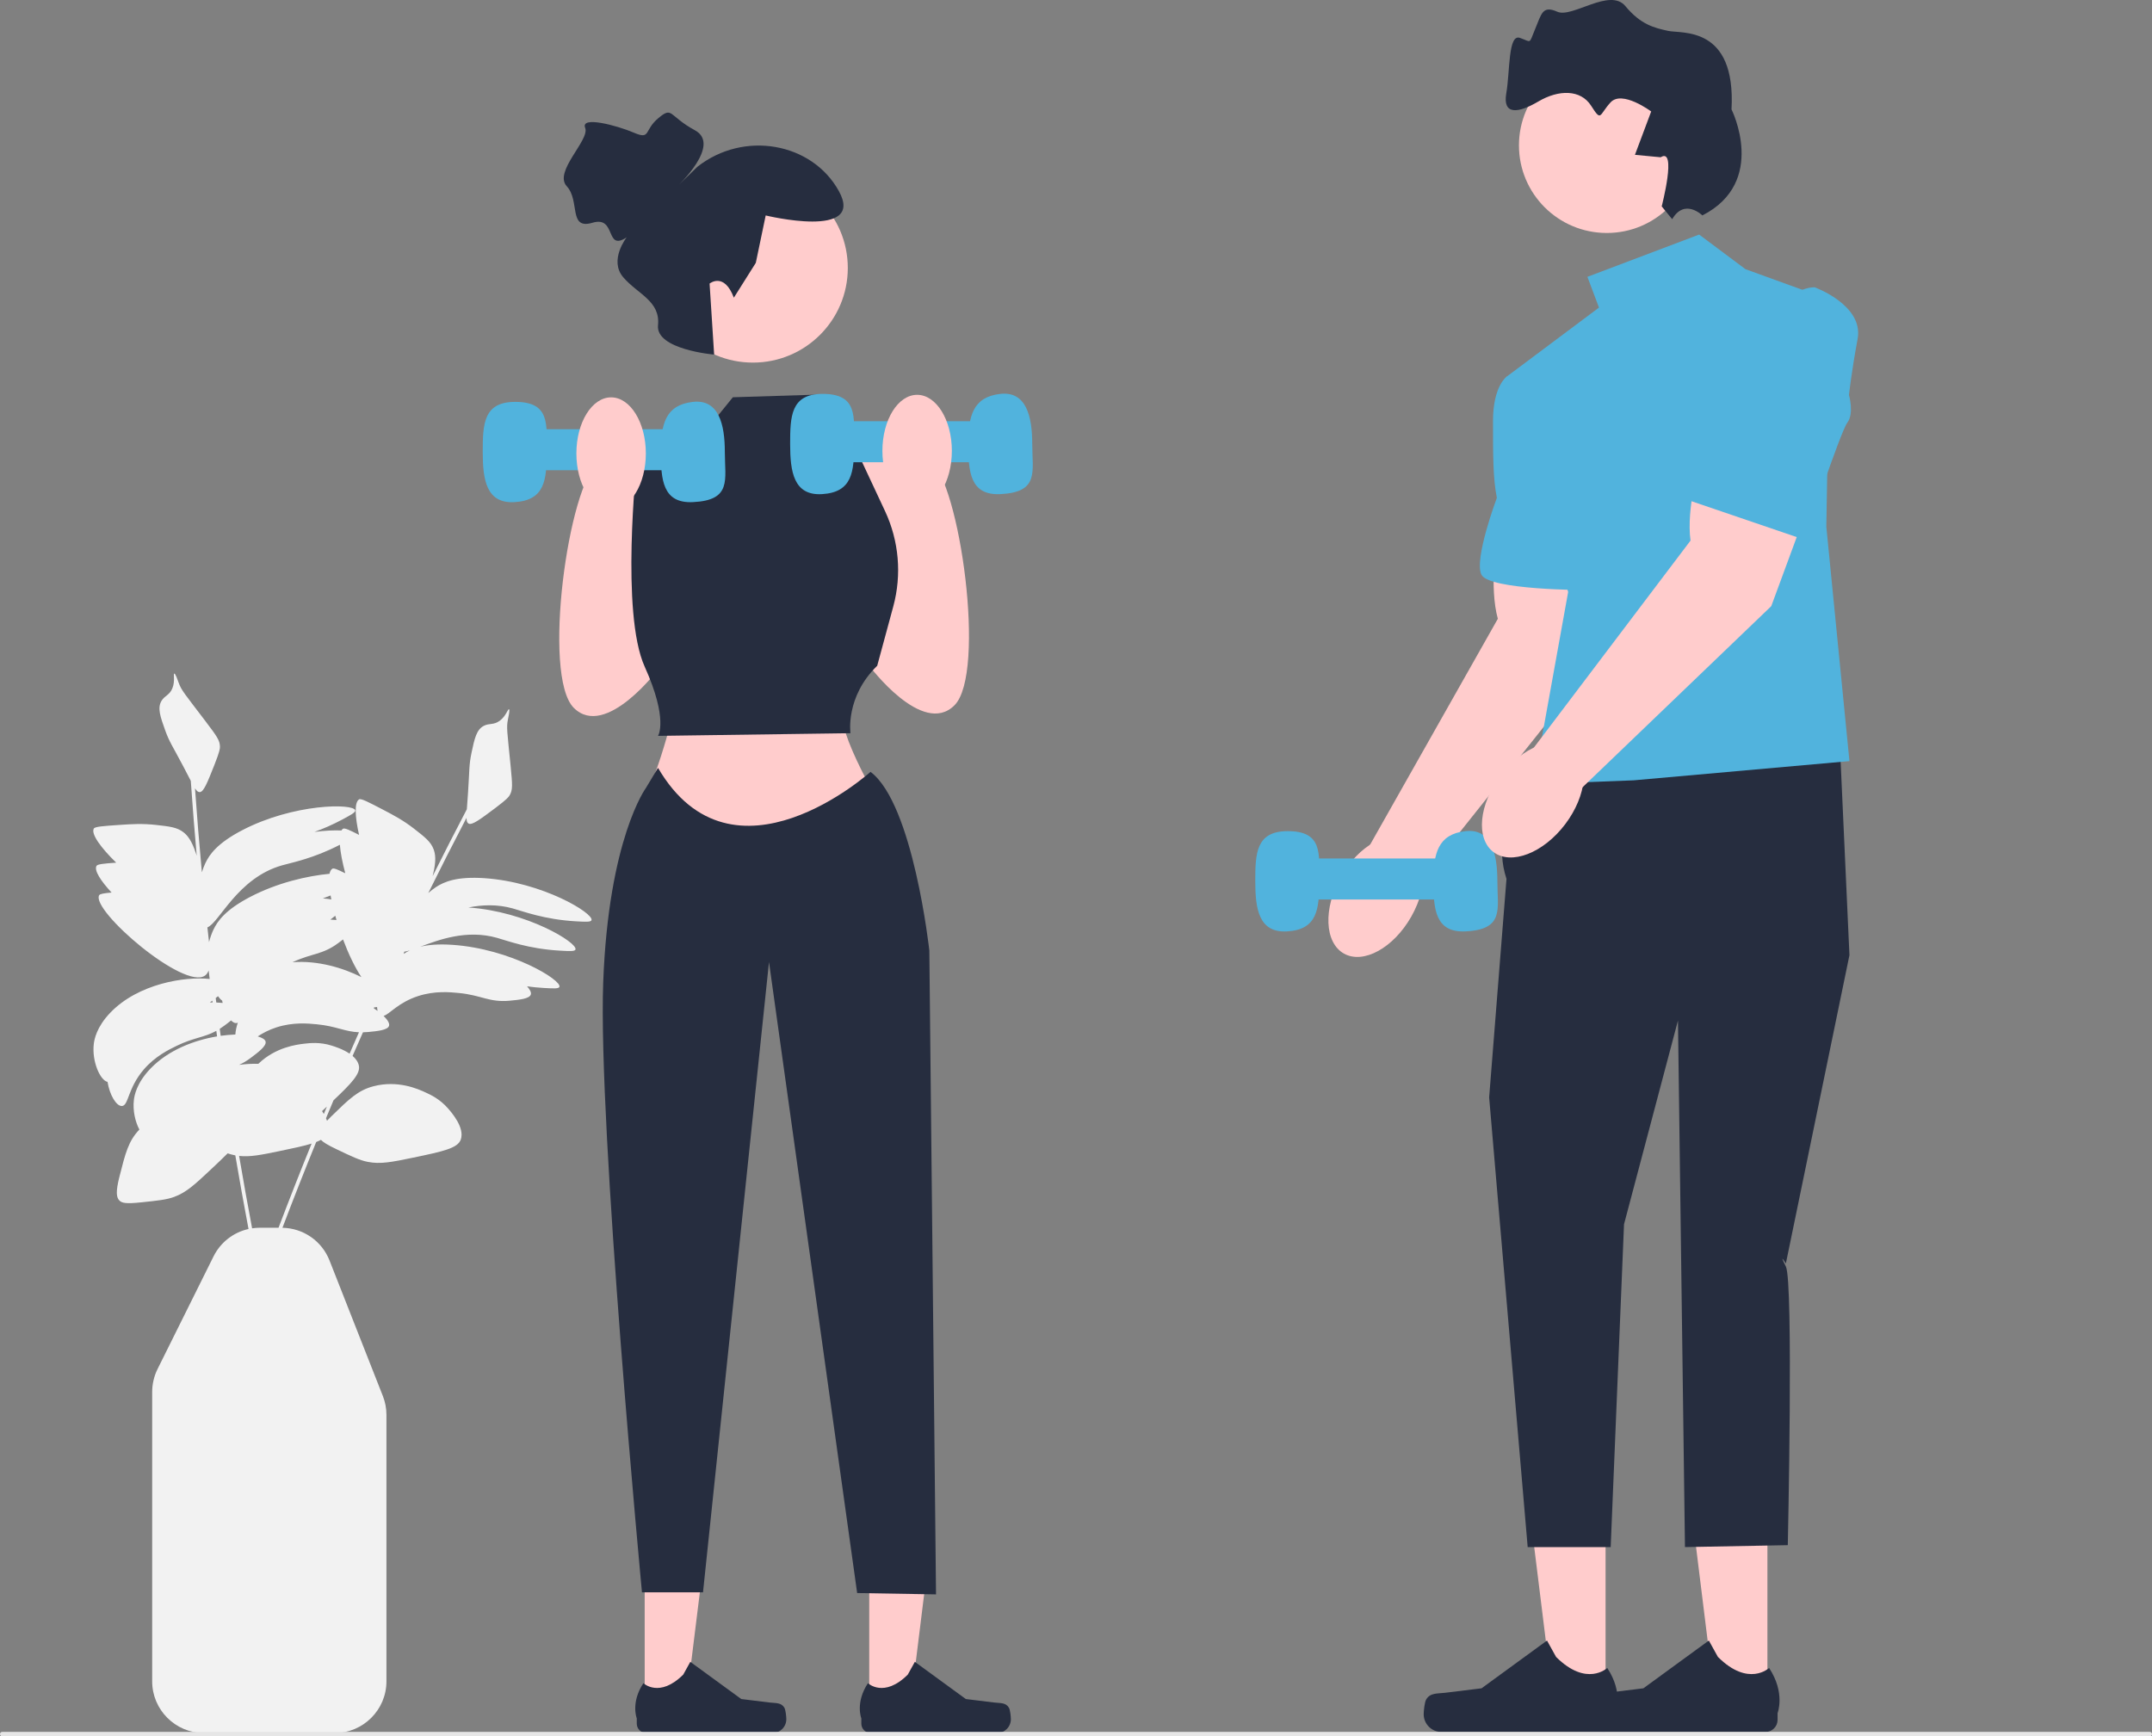 <svg width="316" height="255" viewBox="0 0 316 255" fill="none" xmlns="http://www.w3.org/2000/svg">
<rect x="0" y="0" width="316" height="255" fill="#808080" stroke="none"/>
<g clip-path="url(#clip0_5_202)">
<path d="M71.127 128.968C67.106 128.698 65.234 129.479 64.024 130.274C63.636 130.529 63.253 130.828 62.891 131.151C64.719 127.453 66.591 123.77 68.498 120.114C68.511 120.605 68.598 120.837 68.814 120.954C69.309 121.22 70.463 120.368 72.751 118.651C74.49 117.347 74.712 117.016 74.841 116.79C75.296 115.993 75.257 115.336 74.977 112.474C74.474 107.337 74.344 106.855 74.588 105.642C74.672 105.224 74.901 104.217 74.739 104.16C74.572 104.1 74.312 105.156 73.387 105.845C72.485 106.517 71.85 106.17 71.031 106.602C69.972 107.161 69.68 108.453 69.242 110.534C68.854 112.376 68.953 113.027 68.721 116.498C68.656 117.482 68.593 118.247 68.551 118.849C66.843 122.107 65.167 125.388 63.521 128.682C63.544 128.592 63.564 128.507 63.583 128.433C64.092 126.35 63.922 125.389 63.666 124.714C63.251 123.62 62.427 122.965 60.796 121.7C59.198 120.46 57.846 119.746 56.221 118.898C54.091 117.787 53.026 117.231 52.737 117.394C52.012 117.802 52.12 119.939 52.725 122.613C51.346 121.903 50.614 121.571 50.382 121.701C50.282 121.757 50.199 121.847 50.13 121.965C49.098 121.915 47.732 121.973 46.168 122.178C47.402 121.733 48.788 121.146 50.282 120.345C51.577 119.651 52.223 119.298 52.161 119.006C51.939 117.962 43.098 117.983 35.519 121.951C31.95 123.82 30.764 125.462 30.15 126.771C29.953 127.192 29.783 127.646 29.644 128.111C29.262 124.004 28.926 119.889 28.634 115.777C28.903 116.189 29.099 116.342 29.345 116.328C29.906 116.297 30.442 114.968 31.492 112.312C32.29 110.293 32.306 109.895 32.297 109.634C32.267 108.718 31.89 108.179 30.15 105.886C27.027 101.77 26.664 101.426 26.236 100.265C26.088 99.865 25.756 98.888 25.587 98.924C25.413 98.96 25.745 99.996 25.318 101.066C24.902 102.109 24.179 102.144 23.708 102.94C23.098 103.969 23.527 105.223 24.244 107.224C24.88 108.997 25.306 109.501 26.929 112.58C27.389 113.452 27.737 114.136 28.016 114.672C28.269 118.339 28.561 122.011 28.886 125.677C28.858 125.588 28.831 125.505 28.808 125.432C28.15 123.392 27.501 122.661 26.929 122.219C26.002 121.503 24.956 121.375 22.902 121.148C20.89 120.926 19.363 121.023 17.534 121.148C15.136 121.312 13.937 121.395 13.776 121.684C13.334 122.477 14.827 124.513 17.059 126.69C15.237 126.819 14.309 126.914 14.168 127.165C13.802 127.824 14.77 129.339 16.384 131.079C15.262 131.175 14.67 131.276 14.561 131.473C13.33 133.683 27.087 145.526 30.13 143.254C30.361 143.082 30.524 142.828 30.637 142.52C30.687 142.937 30.738 143.355 30.789 143.773C27.194 143.369 20.289 144.45 16.192 148.728C14.155 150.854 13.848 152.69 13.776 153.28C13.456 155.896 14.732 158.679 15.79 158.884C16.103 160.831 17.082 162.441 17.886 162.427C18.894 162.41 18.715 159.856 21.107 157.072C22.776 155.129 24.761 154.164 25.939 153.591C28.469 152.36 29.94 152.396 31.763 151.393C31.799 151.663 31.838 151.933 31.875 152.203C28.536 152.762 24.723 154.191 22.079 156.951C20.043 159.077 19.736 160.913 19.664 161.503C19.466 163.114 19.877 164.787 20.467 165.886C18.861 167.569 18.417 169.326 17.534 172.827C16.97 175.063 17.093 175.857 17.534 176.308C17.898 176.681 18.474 176.814 20.755 176.576C23.229 176.317 24.466 176.188 25.587 175.772C27.36 175.115 28.582 173.986 30.955 171.756C31.931 170.839 32.756 170.059 33.428 169.38C33.778 169.499 34.107 169.589 34.438 169.655C34.477 169.662 34.515 169.668 34.553 169.675C35.165 173.292 35.812 176.899 36.492 180.49C34.279 180.983 32.388 182.436 31.349 184.527L23.137 201.052C22.619 202.095 22.345 203.262 22.345 204.426V246.918C22.345 251.107 25.762 254.516 29.962 254.516H49.128C53.328 254.516 56.745 251.107 56.745 246.918V207.791C56.745 206.838 56.568 205.904 56.218 205.016L48.392 185.126C47.261 182.25 44.557 180.378 41.474 180.31C43.072 176.103 44.722 171.901 46.429 167.716C46.692 167.614 46.925 167.509 47.127 167.396C47.442 167.741 48.087 168.143 49.455 168.795C51.699 169.866 52.821 170.401 53.995 170.632C55.85 170.997 57.484 170.673 60.676 170.01C65.019 169.108 67.2 168.632 67.655 167.371C68.283 165.627 66.311 163.379 65.768 162.76C64.586 161.414 63.282 160.8 62.476 160.431C61.43 159.951 58.448 158.585 54.843 159.527C52.574 160.12 51.275 161.387 48.676 163.92C48.426 164.164 48.21 164.385 48.018 164.592C47.975 164.468 47.926 164.345 47.872 164.224C48.237 163.347 48.601 162.471 48.97 161.596C51.635 159.074 52.947 157.685 52.698 156.493C52.581 155.934 52.228 155.463 51.773 155.072C52.278 153.914 52.785 152.757 53.298 151.603C53.534 151.598 53.777 151.587 54.039 151.562C55.412 151.433 56.967 151.287 57.133 150.629C57.22 150.281 56.918 149.772 56.325 149.199C57.182 148.96 58.489 147.218 61.422 146.275C63.864 145.491 66.061 145.704 67.366 145.83C70.733 146.156 71.831 147.246 74.859 146.962C76.232 146.832 77.787 146.686 77.953 146.028C78.027 145.733 77.819 145.321 77.393 144.853C78.156 144.958 78.972 145.042 79.842 145.092C81.309 145.176 82.045 145.212 82.145 144.931C82.504 143.925 74.957 139.33 66.417 138.757C64.343 138.618 62.844 138.759 61.709 139.037C64.439 138.02 68.502 136.475 72.963 137.726C74.498 138.157 77.606 139.347 82.197 139.61C83.665 139.694 84.4 139.73 84.501 139.449C84.859 138.444 77.319 133.852 68.783 133.276C70.764 132.876 72.986 132.765 75.318 133.419C76.853 133.849 79.961 135.04 84.552 135.303C86.02 135.387 86.756 135.423 86.856 135.142C87.214 134.137 79.668 129.541 71.127 128.968ZM31.673 146.574C31.789 146.484 31.902 146.393 32.012 146.302C32.208 146.589 32.414 146.81 32.621 146.95C32.644 147.065 32.667 147.179 32.694 147.291C32.402 147.259 32.09 147.238 31.759 147.227C31.731 147.01 31.701 146.792 31.673 146.574ZM48.541 131.507C48.574 131.698 48.611 131.892 48.65 132.091C48.285 132.021 47.868 131.972 47.41 131.942C47.775 131.81 48.151 131.666 48.541 131.507ZM49.41 135.109C49.13 135.081 48.83 135.063 48.515 135.053C48.762 134.866 49.005 134.676 49.231 134.487C49.288 134.693 49.348 134.901 49.41 135.109ZM42.948 141.314C45.839 139.96 47.335 140.249 49.705 138.472C49.925 138.307 50.151 138.137 50.371 137.966C51.157 140.058 52.098 142.053 53.068 143.498C50.353 142.131 46.623 141.02 42.948 141.314ZM49.906 124.064C49.993 125.205 50.274 126.656 50.692 128.215C50.668 128.214 50.644 128.214 50.62 128.214C49.583 127.694 49.012 127.462 48.812 127.574C48.604 127.691 48.465 127.951 48.386 128.324C45.126 128.634 40.732 129.627 36.696 131.74C33.128 133.609 31.941 135.251 31.328 136.56C31.066 137.118 30.852 137.737 30.695 138.358C30.615 137.637 30.532 136.918 30.454 136.196C32.208 135.515 34.86 128.939 41.424 127.082C42.91 126.661 46.03 126.074 49.906 124.064ZM30.811 147.224C30.86 147.189 30.906 147.158 30.955 147.121C31.03 147.065 31.106 147.009 31.181 146.952C31.193 147.041 31.205 147.13 31.216 147.219C31.083 147.219 30.949 147.22 30.811 147.224ZM32.265 151.094C32.477 150.96 32.692 150.815 32.918 150.645C33.257 150.391 33.61 150.126 33.931 149.862C34.179 150.112 34.434 150.258 34.673 150.254C34.766 150.252 34.847 150.222 34.923 150.178C34.718 150.792 34.596 151.394 34.558 151.929C33.883 151.952 33.16 152.013 32.406 152.12C32.359 151.778 32.311 151.436 32.265 151.094ZM40.902 180.304H38.173C37.782 180.304 37.397 180.335 37.02 180.392C36.351 176.86 35.715 173.315 35.112 169.758C36.717 169.935 38.318 169.615 41.12 169.033C43.105 168.621 44.634 168.297 45.757 167.947C44.086 172.054 42.469 176.176 40.902 180.304ZM47.292 163.174C47.516 162.965 47.754 162.742 48.001 162.509C47.85 162.87 47.703 163.233 47.552 163.594C47.468 163.449 47.381 163.309 47.292 163.174ZM48.672 153.548C46.959 153.017 45.525 153.174 44.645 153.28C43.541 153.413 40.468 153.789 37.937 156.23C37.092 156.208 36.136 156.254 35.116 156.382C35.659 156.134 36.221 155.811 36.843 155.344C37.946 154.517 39.194 153.581 38.991 152.934C38.897 152.635 38.483 152.387 37.844 152.21C38.564 151.734 39.458 151.244 40.603 150.876C43.044 150.091 45.241 150.304 46.546 150.43C49.37 150.704 50.602 151.512 52.712 151.599C52.248 152.643 51.79 153.691 51.333 154.739C50.353 154.072 49.143 153.694 48.672 153.548ZM54.882 148.07C54.901 148.029 54.919 147.988 54.938 147.947C55.084 147.93 55.228 147.912 55.369 147.891C55.379 148.103 55.406 148.294 55.448 148.464C55.272 148.333 55.081 148.202 54.882 148.07ZM59.314 140.063C59.301 140.072 59.288 140.082 59.275 140.09C59.306 139.979 59.335 139.871 59.364 139.766C59.604 139.733 59.879 139.665 60.186 139.572C59.857 139.728 59.569 139.895 59.314 140.063Z" fill="#F2F2F2"/>
<path d="M94.667 250.932L100.654 250.932L103.502 227.896L94.665 227.897L94.667 250.932Z" fill="#FFCCCC"/>
<path d="M115.178 250.797C115.365 251.11 115.463 252.121 115.463 252.485C115.463 253.604 114.553 254.512 113.431 254.512H94.891C94.125 254.512 93.504 253.893 93.504 253.129V252.359C93.504 252.359 92.587 250.045 94.476 247.192C94.476 247.192 96.823 249.426 100.329 245.928L101.364 244.059L108.849 249.52L112.999 250.03C113.907 250.141 114.711 250.012 115.178 250.797Z" fill="#262D3F"/>
<path d="M127.639 250.932L133.626 250.932L136.474 227.896L127.638 227.897L127.639 250.932Z" fill="#FFCCCC"/>
<path d="M148.151 250.797C148.337 251.11 148.436 252.121 148.436 252.485C148.436 253.604 147.526 254.512 146.404 254.512H127.863C127.097 254.512 126.477 253.893 126.477 253.129V252.359C126.477 252.359 125.56 250.045 127.448 247.192C127.448 247.192 129.795 249.426 133.302 245.928L134.336 244.059L141.822 249.52L145.971 250.03C146.879 250.141 147.684 250.012 148.151 250.797Z" fill="#262D3F"/>
<path d="M125.234 67.562C125.234 67.562 132.129 64.43 136.532 67.562C140.935 70.695 144.86 98.887 140.15 103.585C135.44 108.284 127.589 97.712 127.589 97.712L125.234 67.562Z" fill="#FFCCCC"/>
<path d="M99.173 67.935C99.173 67.935 92.278 64.803 87.875 67.935C83.472 71.067 79.547 99.26 84.257 103.958C88.968 108.657 96.818 98.085 96.818 98.085L99.173 67.935Z" fill="#FFCCCC"/>
<path d="M99.37 102.588C99.37 102.588 97.014 113.16 94.267 117.859L114.286 129.605L129.987 119.425C129.987 119.425 122.529 107.287 123.706 103.763L99.37 102.588Z" fill="#FFCCCC"/>
<path d="M235.762 249.758L228.074 249.758L224.416 220.176L235.764 220.176L235.762 249.758Z" fill="#FFCCCC"/>
<path d="M209.421 249.584C209.182 249.987 209.055 251.285 209.055 251.752C209.055 253.19 210.224 254.355 211.665 254.355H235.475C236.458 254.355 237.255 253.56 237.255 252.58V251.591C237.255 251.591 238.433 248.619 236.008 244.956C236.008 244.956 232.994 247.824 228.49 243.331L227.162 240.931L217.549 247.945L212.22 248.599C211.054 248.742 210.021 248.577 209.421 249.584Z" fill="#262D3F"/>
<path d="M259.528 249.758L251.839 249.758L248.182 220.176L259.529 220.176L259.528 249.758Z" fill="#FFCCCC"/>
<path d="M233.186 249.584C232.947 249.987 232.821 251.285 232.821 251.752C232.821 253.19 233.989 254.355 235.43 254.355H259.24C260.223 254.355 261.02 253.56 261.02 252.58V251.591C261.02 251.591 262.198 248.619 259.773 244.956C259.773 244.956 256.759 247.824 252.256 243.331L250.928 240.931L241.314 247.945L235.986 248.599C234.82 248.742 233.786 248.577 233.186 249.584Z" fill="#262D3F"/>
<path d="M219.767 79.108C219.767 79.108 218.654 86.257 219.943 90.871L201.007 124.367L208.373 129.723L232.973 98.849L236.382 83.594L219.767 79.108Z" fill="#FFCCCC"/>
<path d="M207.243 134.595C209.852 129.979 209.651 124.934 206.793 123.326C203.934 121.718 199.502 124.157 196.892 128.773C194.283 133.389 194.484 138.434 197.342 140.042C200.201 141.65 204.633 139.211 207.243 134.595Z" fill="#FFCCCC"/>
<path d="M227.155 113.187C227.155 113.187 218.101 119.561 221.213 129.074L218.667 161.165L224.325 227.205H236.513L238.472 179.792L246.393 149.876L247.42 227.205L262.52 226.923C262.52 226.923 263.369 188.259 262.237 186.001C261.105 183.743 262.237 185.554 262.237 185.554L271.573 140.274L270.159 109.236L227.155 113.187Z" fill="#262D3F"/>
<path d="M249.505 34.447L233.096 40.656L234.794 45.172L221.213 55.332L230.267 86.941L225.174 115.163L239.886 114.599L271.573 111.776L268.178 77.345L268.744 44.043L256.296 39.527L249.505 34.447Z" fill="#51B3DD"/>
<path d="M225.457 54.485L221.213 55.332C221.213 55.332 219.233 56.743 219.233 61.823C219.233 66.903 219.233 70.29 219.799 73.112C219.799 73.112 216.404 82.143 217.535 84.401C218.667 86.658 232.813 86.658 232.813 86.658L225.457 54.485Z" fill="#51B3DD"/>
<path d="M248.842 21.349C248.842 28.456 243.067 34.216 235.943 34.216C228.819 34.216 223.044 28.456 223.044 21.349C223.044 14.243 228.819 8.483 235.943 8.483C243.067 8.483 248.842 14.243 248.842 21.349Z" fill="#FFCCCC"/>
<path d="M244.004 30.309C244.004 30.309 246.289 21.552 243.854 23.096L240.075 22.738L242.461 16.371C242.461 16.371 238.19 13.177 236.487 15.044C234.784 16.911 235.192 17.964 233.644 15.535C232.096 13.107 228.861 13.152 225.899 14.9C222.936 16.648 220.621 16.936 221.184 13.693C221.747 10.45 221.431 4.939 223.19 5.564C224.949 6.189 224.467 6.542 225.415 4.277C226.364 2.012 226.483 0.756 228.679 1.725C230.874 2.694 236.392 -1.855 238.671 0.897C240.951 3.649 242.943 4.091 244.934 4.533C246.925 4.976 254.926 3.706 254.257 16.067C254.257 16.067 259.598 26.716 249.978 31.636C249.978 31.636 247.367 29.066 245.545 32.19L244.004 30.309Z" fill="#262D3F"/>
<path d="M120.174 57.95L107.613 58.342L100.94 66.565L93.482 68.131C93.482 68.131 91.126 90.058 94.659 97.889C98.192 105.72 96.622 108.07 96.622 108.07L124.884 107.678C124.884 107.678 124.099 102.36 128.809 97.775L131.171 89.055C132.434 84.392 132.004 79.435 129.957 75.058L124.884 64.215L120.566 62.649L120.174 57.95Z" fill="#262D3F"/>
<path d="M96.622 112.768L94.856 115.705C94.856 115.705 89.36 123.145 88.575 144.289C87.79 165.433 94.267 233.852 94.267 233.852H103.23L112.92 141.284L125.865 233.955L137.445 234.151L136.463 139.59C136.463 139.59 134.108 118.054 127.828 113.356C127.828 113.356 107.613 131.563 96.622 112.768Z" fill="#262D3F"/>
<path d="M80.275 66.382C80.275 70.447 80.029 73.472 75.579 73.742C71.4 73.996 70.884 70.447 70.884 66.382C70.884 62.317 70.981 59.054 75.579 59.021C80.814 58.984 80.275 62.317 80.275 66.382Z" fill="#51B3DD"/>
<path d="M106.435 66.382C106.435 70.447 107.506 73.472 101.74 73.742C97.303 73.95 97.044 70.447 97.044 66.382C97.044 62.317 97.696 59.477 101.74 59.021C105.543 58.592 106.435 62.317 106.435 66.382Z" fill="#51B3DD"/>
<path d="M102.41 63.036H76.25V69.058H102.41V63.036Z" fill="#51B3DD"/>
<path d="M125.415 65.207C125.415 69.272 125.17 72.297 120.72 72.567C116.54 72.822 116.024 69.272 116.024 65.207C116.024 61.142 116.122 57.88 120.72 57.847C125.955 57.809 125.415 61.142 125.415 65.207Z" fill="#51B3DD"/>
<path d="M151.576 65.207C151.576 69.272 152.647 72.297 146.88 72.567C142.444 72.776 142.185 69.272 142.185 65.207C142.185 61.142 142.836 58.303 146.88 57.847C150.684 57.418 151.576 61.142 151.576 65.207Z" fill="#51B3DD"/>
<path d="M147.551 61.861H121.39V67.884H147.551V61.861Z" fill="#51B3DD"/>
<path d="M193.715 129.422C193.715 133.487 193.469 136.512 189.019 136.783C184.84 137.037 184.324 133.487 184.324 129.422C184.324 125.357 184.421 122.095 189.019 122.062C194.254 122.025 193.715 125.357 193.715 129.422Z" fill="#51B3DD"/>
<path d="M219.875 129.422C219.875 133.487 220.946 136.512 215.18 136.783C210.744 136.991 210.484 133.487 210.484 129.422C210.484 125.357 211.136 122.518 215.18 122.062C218.984 121.633 219.875 125.357 219.875 129.422Z" fill="#51B3DD"/>
<path d="M215.851 126.077H189.69V132.099H215.851V126.077Z" fill="#51B3DD"/>
<path d="M134.672 74.456C137.488 74.456 139.771 70.768 139.771 66.219C139.771 61.67 137.488 57.983 134.672 57.983C131.855 57.983 129.572 61.67 129.572 66.219C129.572 70.768 131.855 74.456 134.672 74.456Z" fill="#FFCCCC"/>
<path d="M110.557 53.252C118.253 53.252 124.491 47.028 124.491 39.351C124.491 31.674 118.253 25.451 110.557 25.451C102.861 25.451 96.622 31.674 96.622 39.351C96.622 47.028 102.861 53.252 110.557 53.252Z" fill="#FFCCCC"/>
<path d="M107.759 43.719L110.983 38.601L112.435 31.64C112.435 31.64 127.122 35.214 123.182 28.067C119.241 20.92 109.211 19.134 102.405 24.494L99.471 27.352C99.471 27.352 105.987 21.277 102.046 19.134C98.106 16.989 98.822 15.56 96.673 17.347C94.524 19.134 95.598 20.563 93.091 19.491C90.583 18.419 85.21 16.989 85.926 18.776C86.642 20.563 81.238 25.208 83.224 27.352C85.21 29.496 83.418 33.785 87.001 32.712C90.583 31.64 88.792 37.001 92.016 34.856C92.016 34.856 89.37 38.221 91.519 40.722C93.668 43.223 96.98 44.197 96.622 47.77C96.264 51.343 104.865 52.077 104.865 52.077L104.196 41.646C104.196 41.646 106.326 39.904 107.759 43.719Z" fill="#262D3F"/>
<path d="M249.628 67.705C249.628 67.705 247.574 74.644 248.238 79.387L225.015 110.082L231.604 116.365L260.092 89.019L265.5 74.35L249.628 67.705Z" fill="#FFCCCC"/>
<path d="M229.835 121.044C233.036 116.814 233.507 111.787 230.888 109.815C228.269 107.843 223.551 109.674 220.351 113.904C217.15 118.134 216.679 123.161 219.298 125.133C221.917 127.105 226.635 125.274 229.835 121.044Z" fill="#FFCCCC"/>
<path d="M266.458 42.188C266.458 42.188 273.693 44.807 272.773 49.771C271.852 54.735 271.503 58.008 271.503 58.008C271.503 58.008 272.287 60.72 271.264 62.072C270.242 63.423 264.991 79.271 264.991 79.271L246.108 72.833C246.108 72.833 257.178 42.273 266.458 42.188Z" fill="#51B3DD"/>
<path d="M316 254.671C316 254.853 315.852 255 315.67 255H0.33C0.148 255 0 254.853 0 254.671C0 254.489 0.148 254.342 0.33 254.342H315.67C315.852 254.342 316 254.489 316 254.671Z" fill="#E6E6E6"/>
<path d="M94.836 66.592C94.836 71.141 92.552 74.829 89.736 74.829C86.919 74.829 84.636 71.141 84.636 66.592C84.636 62.043 86.919 58.356 89.736 58.356C92.552 58.356 94.836 62.043 94.836 66.592Z" fill="#FFCCCC"/>
</g>
<defs>
<clipPath id="clip0_5_202">
<rect width="316" height="255" fill="white"/>
</clipPath>
</defs>
</svg>